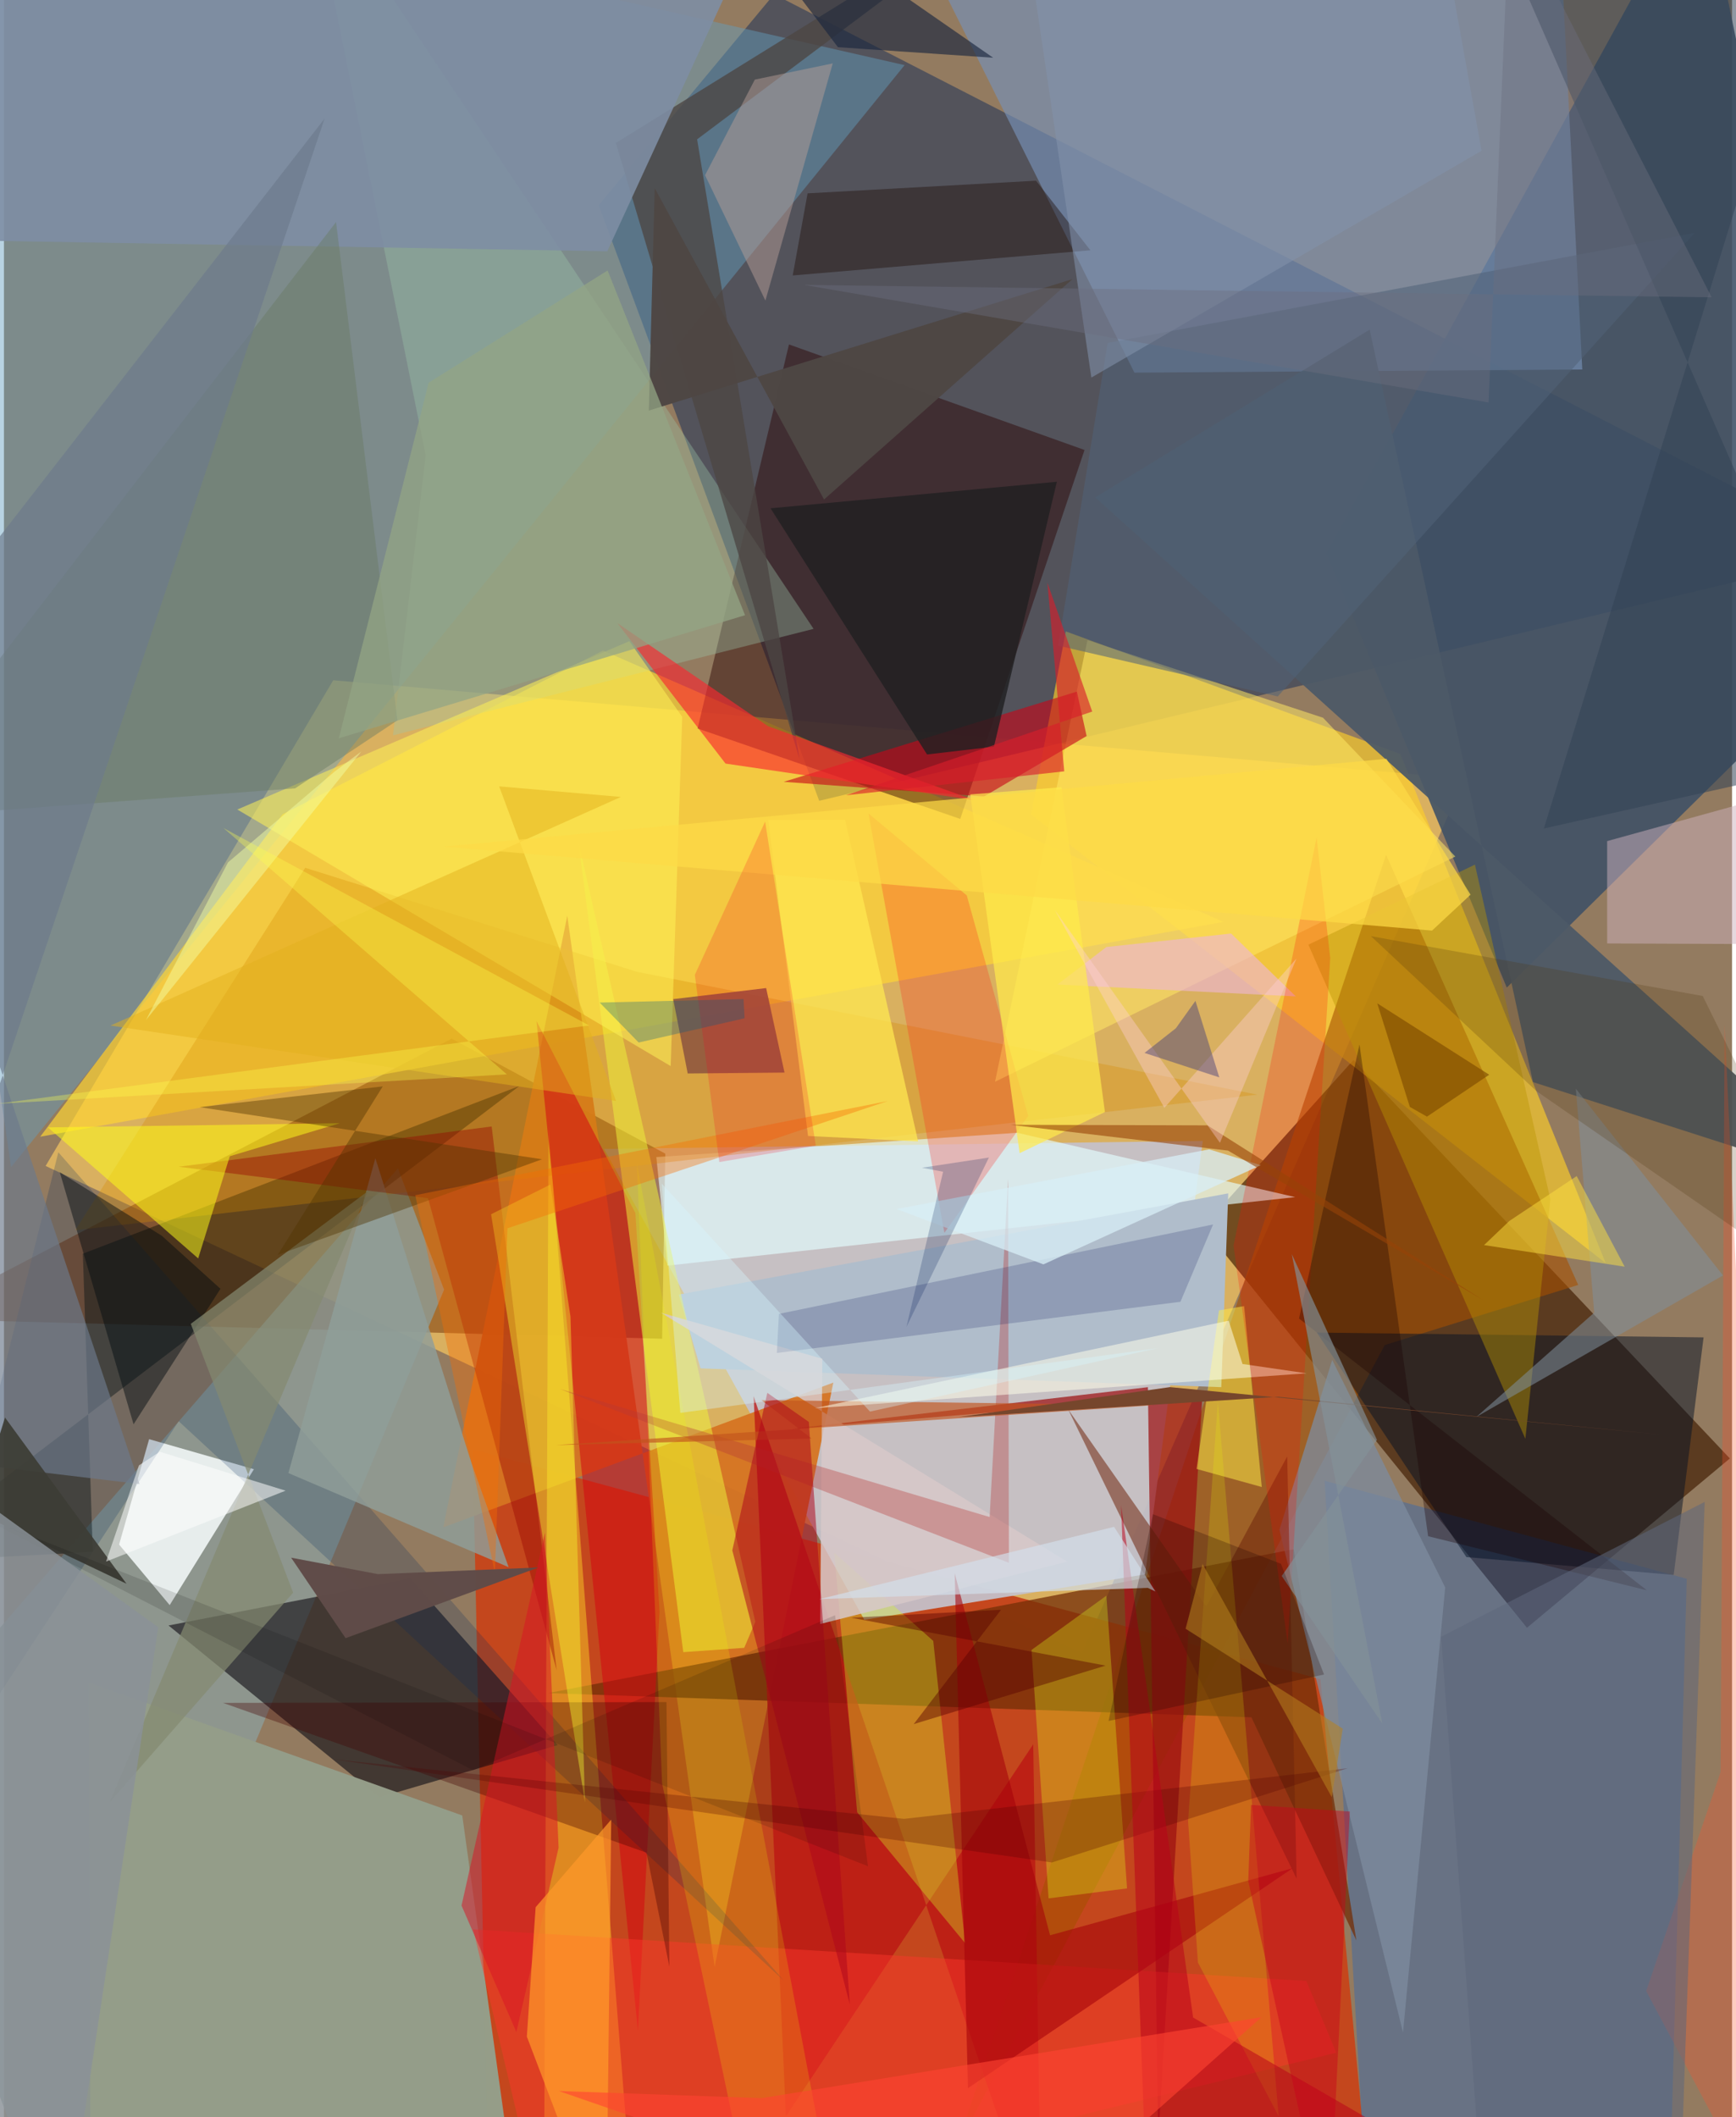 <svg xmlns="http://www.w3.org/2000/svg" width="228" height="278" viewBox="0 0 836 1024"><path fill="#937b60" d="M0 0h836v1024H0z"/><path fill="#fbcb60" fill-opacity=".667" d="M159.292 329.007L20.154 563.93l501.398 235.713L706.429 376.59z"/><path fill="#c4471d" fill-opacity=".992" d="M234.635 1075.862L662.856 1086l-25.98-273.832-410.09-111.176z"/><path fill="#4b4f5b" fill-opacity=".882" d="M898 266.949l-503.615 120.37L287.741 99.275l84.798-102.06z"/><path fill="#c4c1c9" fill-opacity=".937" d="M416.207 783.443l135.837-21.97 27.92-209.647-289.657 3.856z"/><path fill="#401b00" fill-opacity=".671" d="M834.944 705.404l-182.08-192.75-72.748 80.815 156.677 193.816z"/><path fill="#3e5066" fill-opacity=".878" d="M639.993 267.674L821.152-62 898 308.855 727.02 477.669z"/><path fill="#6f2c00" fill-opacity=".486" d="M318.408 647.505l1.52-89.533-103.318-55.62-259.704 135.52z"/><path fill="#ffcf29" fill-opacity=".643" d="M513.677 305.382l-16.782 88.546 277.994 217.01-99.335-246.247z"/><path fill="#639ebf" fill-opacity=".451" d="M-62 119.58L24.926-62l410.78 93.501L3.455 564.459z"/><path fill="#7690b7" fill-opacity=".651" d="M434.602-44.633l317.968 8.437 10.98 214.899-216.66 1.533z"/><path fill="#8c9f9d" fill-opacity=".749" d="M-62 856.652l252.575-291.547 22.348 58.65L22.93 1079.434z"/><path fill="#161319" fill-opacity=".643" d="M181.6 869.353l-101.975-83.17L196.57 763.5l71.33 80.553z"/><path fill="#ffd533" fill-opacity=".675" d="M17.543 549.785l117.253-155.958 154.962-79.194 300.269 131.246z"/><path fill="#0060dd" fill-opacity=".29" d="M660.346 1086l-21.439-369.818 175.177 47.414L805.199 1086z"/><path fill="#2a0000" fill-opacity=".447" d="M462.617 396.075L335.572 352.35l44.192-185.75 142.989 51.04z"/><path fill="#a65000" fill-opacity=".592" d="M667.953 650.57L460.88 1038.585l207.746-625.164 92.95 208.065z"/><path fill="#d67422" fill-opacity=".949" d="M343.8 951.317l-71.285-508.383-59.99 295.79 188.7-70.008z"/><path fill="#f9feff" fill-opacity=".835" d="M55.699 747.05l24.478 29.276 40.751-65.72-50.695-14.529z"/><path fill="#949d89" fill-opacity=".992" d="M221.715 878.074l-180.776-64.33 1.02 262.823 200.812-46.872z"/><path fill="#742f07" fill-opacity=".753" d="M263.15 818.902l340.337 11.702 50.764 107.881-30.31-189.191z"/><path fill="#040b00" fill-opacity=".42" d="M-53.506 755.838l302.802-230.562-211.128 81.088 4.806 144.25z"/><path fill="#9c1011" fill-opacity=".714" d="M579.778 674.734l-198.55 16.383 172.182-20.189 4.958 365.025z"/><path fill="#e3fdff" fill-opacity=".647" d="M624.66 579.008l-303.717 33.126-5.343-52.495 174.608-11.76z"/><path fill="#ffdc28" fill-opacity=".447" d="M305.68 1086h-44.51l2.277-541.146 24.809 322.263z"/><path fill="#9dc5aa" fill-opacity=".361" d="M204.019 220.237l-15.817 135.436 203.474-51.511L147.188-62z"/><path fill="#041226" fill-opacity=".486" d="M635.12 644.517l72.375 108.597 100.274 8.613 14.46-114.88z"/><path fill="#b0bdcb" d="M588.922 670.928l-251.936-9.087-10.53-35.692 265.807-48.956z"/><path fill="#4c5967" fill-opacity=".933" d="M898 574.249L527.934 240.583l132.76-81.157 79.008 363.94z"/><path fill="#d78c00" fill-opacity=".31" d="M306.264 470.049l-160.521-50.324-111.23 175.29 571.872-65.574z"/><path fill="#ffe763" fill-opacity=".545" d="M479.454 523.2l222.683-108.913-64.003-67.137-113.965-37.526z"/><path fill="#d20711" fill-opacity=".537" d="M317.14 779.557l-11.646-192.811-47.862-92.892 49.052 488.29z"/><path fill="#bb1313" fill-opacity=".729" d="M501.972 1086l-4.047-242.348-119.638 179.866-15.62-348.235z"/><path fill="#c70517" fill-opacity=".608" d="M519.04 334.503l4.718 21.495-49.629 29.237-96.906-7.092z"/><path fill="#d5fe25" fill-opacity=".333" d="M412.754 876.529l52.242 63.322-15.422-146.184-47.913-42.69z"/><path fill="#7d8c9e" fill-opacity=".753" d="M697.23 767.785l-20.41 215.274-59.794-243.17 25.55-82.132z"/><path fill="#91583f" fill-opacity=".91" d="M377.614 518.77l-46.838.437-7.014-35.964 44.962-5.347z"/><path fill="#ff372b" fill-opacity=".447" d="M644.524 992.806L263.124 1086 227.02 933.193l403.006 24.957z"/><path fill="#eef23a" fill-opacity=".522" d="M363.488 784.423l-5.374 12.574-29.48 2.092-50.663-391.498z"/><path fill="#042a5f" fill-opacity=".208" d="M84.544 687.412l292.708 270.52-350.95-400.616L-62 910.362z"/><path fill="#4d4643" fill-opacity=".776" d="M296.006 69.14l88.89 298.121L335.33 67.39 507.816-62z"/><path fill="#fdf157" fill-opacity=".549" d="M302.547 310.102l25.579 36.637-5.58 168.893-209.65-124.1z"/><path fill="#909e99" fill-opacity=".816" d="M137.607 712.47l106.542 45.518-18.022-50.52-46.45-147.278z"/><path fill="#f82730" fill-opacity=".639" d="M349.079 369.319l-52.353-67.953 72.948 49.885 100.049 35.813z"/><path fill="#430000" fill-opacity=".345" d="M321.917 951.226l-1.41-127.979-214.518.386 204.872 72.448z"/><path fill="#e3fe1d" fill-opacity=".302" d="M543.321 913.358l-37.952 4.814-8.264-120.15 36.218-26.254z"/><path fill="#7e8ea4" fill-opacity=".89" d="M2.343-21.61l-49.961 137.39 339.493 5.74L376.378-62z"/><path fill="#960100" fill-opacity=".4" d="M84.497 564.31l151.447-19.474 31.439 263.012-62.21-228.328z"/><path fill="#edb6d1" fill-opacity=".635" d="M593.66 451.511l-60.327 6.523-23.689 18.15 115.327 5.744z"/><path fill="#ff1d1c" fill-opacity=".247" d="M495.516 539.742L465.78 433.073l-47.543-39.622 36.716 202.813z"/><path fill="#f4ff32" fill-opacity=".392" d="M235.656 587.298l28.69-14.382 9.722 63.936 7.024 234.917z"/><path fill="#687a63" fill-opacity=".443" d="M140.859 381.292l49.499-32.897-29.7-241L-62 396.339z"/><path fill="#bb9604" fill-opacity=".431" d="M711.618 418.185l-80.577 38.724 104.973 238.996 12.074-115.848z"/><path fill="#ceb1be" fill-opacity=".498" d="M898 456.806v-83.851l-122.419 33.86.008 49.5z"/><path fill="#d7c7c9" fill-opacity=".851" d="M395.9 657.167l-78.054-22.243 196.575 120.4-119.54 30.147z"/><path fill="#1a263d" fill-opacity=".639" d="M339.11-62l64.348 84.825 75.089 5.099L348.956-62z"/><path fill="#fffe18" fill-opacity=".514" d="M21.259 545.282l72.704 63.372 15.288-49.422 53.217-15.968z"/><path fill="#ffeb48" fill-opacity=".51" d="M599.953 631.72l-12.157 2.078-10.828 76.692 31.534 8.724z"/><path fill="#1f2021" fill-opacity=".804" d="M370.85 245.84l138.517-12.826L478.93 361.12l-32.363 3.788z"/><path fill="#b63737" fill-opacity=".349" d="M269.02 671.823l207.83 61.918 8.91-163.483.4 185.602z"/><path fill="#21100d" fill-opacity=".439" d="M388.777 93.516l-7.199 39.707 144.019-12.162-26.333-33.662z"/><path fill="#f3fd00" fill-opacity=".18" d="M354.906 1036.081l-36.52-173.54-12.19-299.736L404.813 1086z"/><path fill="#6d7a8b" fill-opacity=".667" d="M155.118 57.345L-62 336.638 65.579 717.776-62 702.494z"/><path fill="#c1541d" fill-opacity=".651" d="M556.221 679.655l-289.155 19.287 123.664-3.182-24.308-18.58z"/><path fill="#ffe850" fill-opacity=".741" d="M406.914 396.481l-37.214.119 19.285 152.836 53.266 2.62z"/><path fill="#040f55" fill-opacity=".184" d="M584.94 592.233l-15.785 37.387-195.252 24.765.999-18.904z"/><path fill="#ffffe9" fill-opacity=".522" d="M392.293 681.086l237.847-16.86-30.959-4.516-6.703-20.94z"/><path fill="#b59e97" fill-opacity=".49" d="M363.25 38.5l-24.085 46.24 29.205 60.644 32.579-114.725z"/><path fill="#040b10" fill-opacity=".467" d="M27.017 566.978l49.385 30.739 28.337 25.631-42.042 65.536z"/><path fill="#848a71" fill-opacity=".714" d="M176.122 576.085l-85.74 64.206 49.525 130.021-88.839 101.504z"/><path fill="#a40009" fill-opacity=".569" d="M466.363 1009.98l157.109-106.418-117.39 32.465-46.144-175.131z"/><path fill="#506277" fill-opacity=".561" d="M533.95 165.876l-23.975 146.4 106.248 24.573 201.688-224.19z"/><path fill="#6f250c" fill-opacity=".537" d="M581.648 776.99l-66.763-95.208 110.483 226.896-4.573-204.237z"/><path fill="#ff4f2c" fill-opacity=".29" d="M794.468 962.993l36.006-105.953 1.925-361.69L859.775 1086z"/><path fill="#324255" fill-opacity=".545" d="M735.543-5.512L881.26-41.25 744.965 400.708 898 366.386z"/><path fill="#ffeb4b" fill-opacity=".698" d="M491.354 557.742l41.264-19.886-21.034-157.103-44.119 3.473z"/><path fill="#ebfc05" fill-opacity=".188" d="M587.255 677.955l29.406 345.642-39.05-74.391-4.77-68.324z"/><path fill="#513400" fill-opacity=".416" d="M183.25 525.462l-50.787 81.473L260.298 560.7l-165.69-25.22z"/><path fill="#7f8f9c" fill-opacity=".545" d="M831.619 616.888l-119.32 68.435 57.015-50.436-8.887-108.311z"/><path fill="#ff0900" fill-opacity=".224" d="M635.029 405.014l6.581 58.327-20.608 331.58-26.16-192.443z"/><path fill="#af061b" fill-opacity=".529" d="M352.352 749.851l56.867 219.691-19.852-281.801-20.068-14.068z"/><path fill="#d7edf5" fill-opacity=".765" d="M583.028 555.894l-151.189 28.88 71.023 26.76 105.201-47.975z"/><path fill="#1a0100" fill-opacity=".329" d="M688.963 743.014l105.814 26.151-168.25-131.428 29.239-132.51z"/><path fill="#d81425" fill-opacity=".514" d="M261.724 741.3l-40.357 180.356 26.522 61.164 20.43-89.184z"/><path fill="#76462c" d="M616.548 675.59l-154.682 9.833 102.213-14.528 237.767 22.983z"/><path fill="#e3b11e" fill-opacity=".494" d="M239.566 380.335l58.886 5.119L51.568 496.027l244.533 36.48z"/><path fill="#974307" fill-opacity=".592" d="M486.935 544.021l95.305.28 133.096 84.343-123.17-72.143z"/><path fill="#50340c" fill-opacity=".224" d="M821.812 481.729l-160.516-28.944 80.036 74.924L898 636.162z"/><path fill="#8393ab" fill-opacity=".561" d="M526.056 182.625l-33.321-226.25L699.339-13.08l15.484 86.004z"/><path fill="#fdda47" fill-opacity=".714" d="M709.5 432.731l-40.692-65.727-456.02 42.481 478.073 40.607z"/><path fill="#ff9829" fill-opacity=".71" d="M252.962 985.028l4.25-62.588 36.564-42.37-2.44 205.93z"/><path fill="#f76d01" fill-opacity=".373" d="M237.493 760.844l6.068-166.76 183.972-61.559L199 578.075z"/><path fill="#fee040" fill-opacity=".486" d="M784.057 612.65l-68.03-10.446 12.274-11.69 32.547-21.686z"/><path fill="#d6f6ff" fill-opacity=".365" d="M318.199 572.422l9.006 110.941 230.962-31.307-139.207 30.687z"/><path fill="#ffd1d9" fill-opacity=".384" d="M561.361 535.844l-52.946-95.678 79.844 112.578 37.002-89.103z"/><path fill="#524979" fill-opacity=".502" d="M576.404 484.077l11.55 37.02-36.186-11.834 15.173-11.936z"/><path fill="#510000" fill-opacity=".267" d="M506.948 900.815l-347.686-49.9 276.17 28.806 214.677-24.496z"/><path fill="#4e4744" fill-opacity=".98" d="M314.817 91.01l-2.844 107.561 204.94-63.58-120.177 106.598z"/><path fill="#b7001a" fill-opacity=".518" d="M680.133 1036.366l-104.85-60.554-34.851-247.89 12.552 338.417z"/><path fill="#93a484" fill-opacity=".741" d="M205.46 185.113L162 357.077l196.515-59.524-66.485-166.75z"/><path fill="#5e677b" fill-opacity=".545" d="M810.076 1086l12.701-359.583-127.505 65.201 18.438 252.274z"/><path fill="#839199" fill-opacity=".663" d="M664.214 696.423l-46.07 65.824 48.664 71.38L623.02 606.59z"/><path fill="#d3dfeb" fill-opacity=".682" d="M557.056 769.752l-3.66-1.747-158.903 5.436 142.554-34.96z"/><path fill="#1d0000" fill-opacity=".247" d="M555.826 732.363l-21.448 100.015 104.239-22.482-20.834-53.536z"/><path fill="#3d3d36" fill-opacity=".922" d="M59.279 765.996L-62 708.168V887.06L.51 685.61z"/><path fill="#f90021" fill-opacity=".196" d="M392.749 554.145l-46.676 7.9-11.84-90.553 34-74.12z"/><path fill="#604b48" fill-opacity=".984" d="M138.922 753.393l26.357 38.935 93.263-34.186-77.609 3.215z"/><path fill-opacity=".125" d="M402.054 781.234l15.958 121.415-432.959-170.776 241.902 124.364z"/><path fill="#8a9298" fill-opacity=".831" d="M74.65 787.024l-85.99-62.045L-21.983 1086l53.424-13.94z"/><path fill="#7d4a00" fill-opacity=".639" d="M680.126 535.38l-15.773-50.109 54.176 34.542-30.119 20.266z"/><path fill="#f2ffa4" fill-opacity=".471" d="M68.691 493.378l104.24-129.957-13.11 9.877-51.44 43.81z"/><path fill="#b8821f" fill-opacity=".541" d="M579.86 756.424l-8.22 31.341 76.051 48.338-5.356 33.092z"/><path fill="#6b6f7f" fill-opacity=".42" d="M826.146 143.806L728.39-47.012l-10.18 241.654-331.162-56.853z"/><path fill="#ff4332" fill-opacity=".612" d="M366.54 1014.8l241.815-39.152L484.455 1086l-216.03-74.642z"/><path fill="#c9001e" fill-opacity=".431" d="M601.954 909.792l1.345-36.815 47.784 3.202L640.828 1086z"/><path fill="#570000" fill-opacity=".439" d="M482.353 778.59l-72.435 3.844 123.024 23.16-92.833 28.3z"/><path fill="#001d55" fill-opacity=".224" d="M444.099 564.795l32.39-4.931-39.897 81.918 17.74-75.055z"/><path fill="#fdfdfe" fill-opacity=".529" d="M75.413 702.144l60.842 18.843-86.863 34.293 15.901-46.536z"/><path fill="#005985" fill-opacity=".294" d="M358.297 492.509l-51.233 11.719L288.2 484.91l69.596-1.688z"/><path fill="#fdff4f" fill-opacity=".325" d="M283.102 495.98L-3.825 533.917l247.127-14.282L106.15 400.458z"/><path fill="#d91e2a" fill-opacity=".624" d="M504.793 281.824l21.68 62.327-119.066 40.483 105.534-11.562z"/></svg>